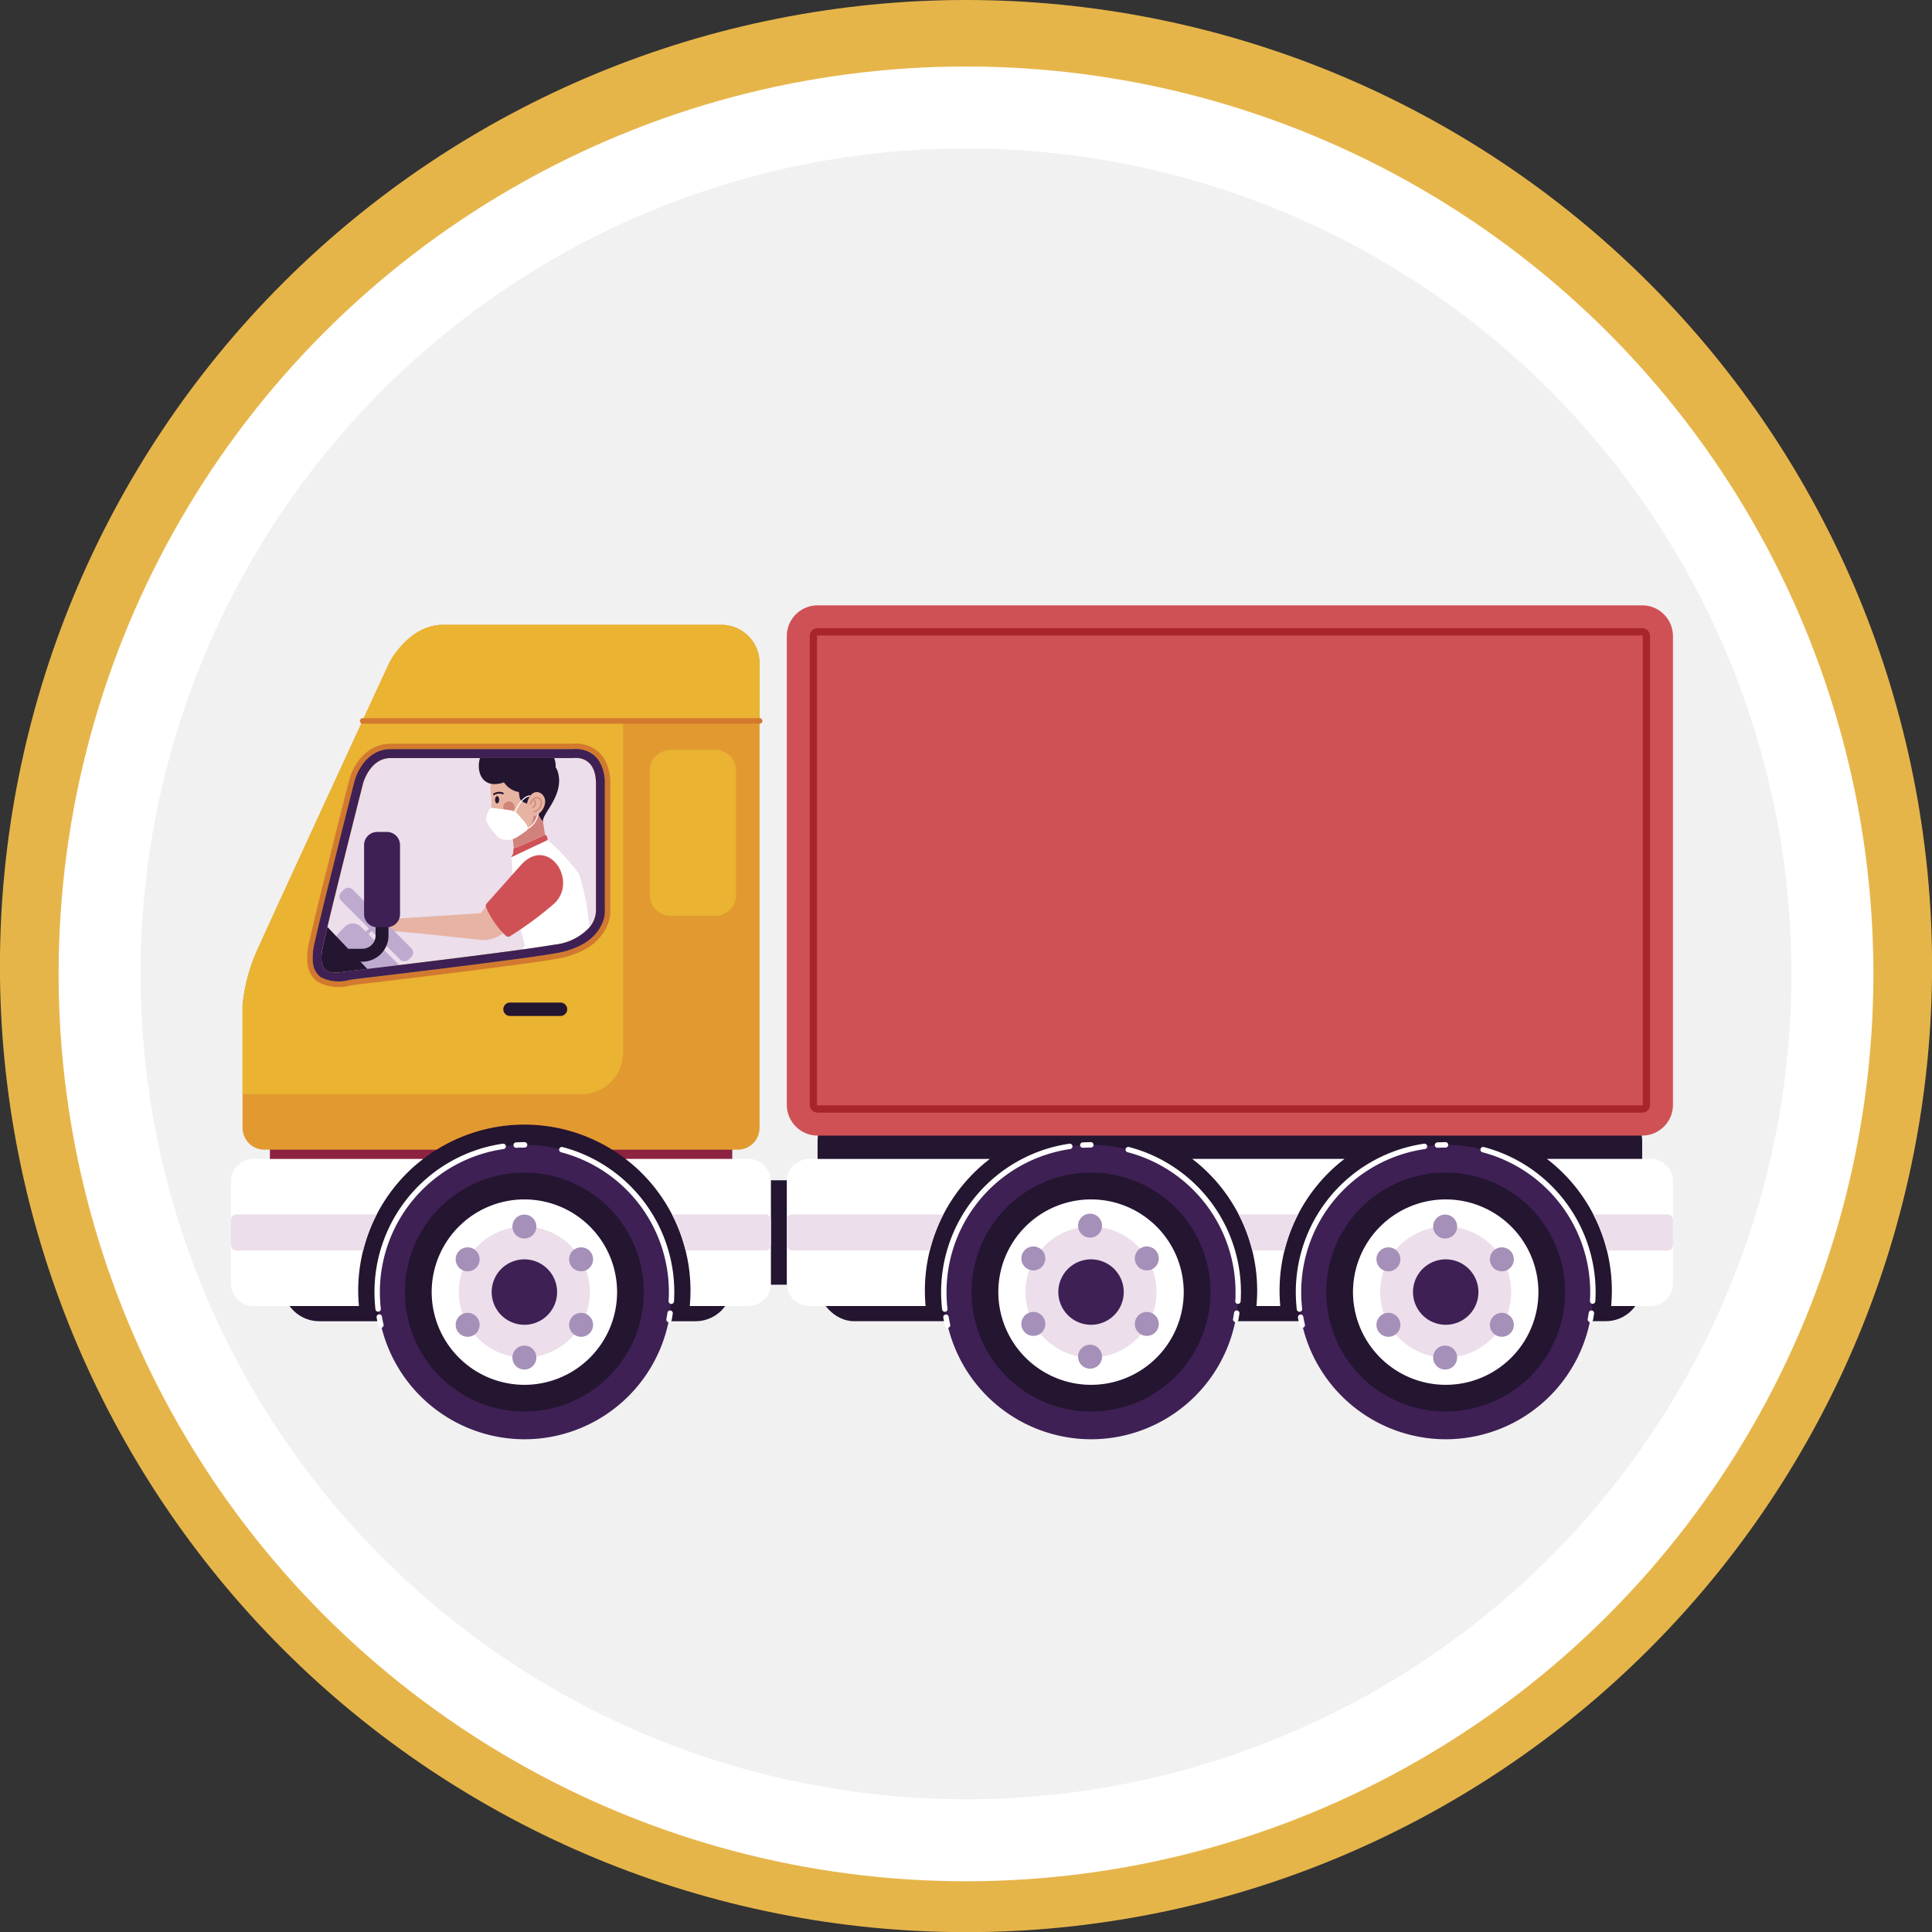 <svg xmlns="http://www.w3.org/2000/svg" width="152.443" height="152.443" viewBox="0 0 152.443 152.443">
  <rect x="0" y="0" width="152.443" height="152.443" fill="#333333" stroke="none"/>
  <g id="Grupo_6731" data-name="Grupo 6731" transform="translate(-2205.346 -1330.531)">
    <path id="Trazado_1612" data-name="Trazado 1612" d="M2281.568,1330.531q3.744,0,7.471.367t7.4,1.1q3.672.731,7.256,1.817t7.042,2.52q3.46,1.434,6.762,3.2t6.416,3.846q3.114,2.081,6.008,4.456t5.542,5.023q2.649,2.648,5.024,5.542t4.456,6.008q2.079,3.114,3.845,6.416t3.2,6.762q1.434,3.459,2.52,7.043t1.818,7.256q.731,3.672,1.1,7.4t.367,7.471q0,3.744-.367,7.471t-1.1,7.4q-.731,3.672-1.818,7.256t-2.52,7.043q-1.433,3.459-3.2,6.761t-3.845,6.416q-2.081,3.114-4.456,6.008t-5.024,5.542q-2.648,2.649-5.542,5.024t-6.008,4.456q-3.114,2.08-6.416,3.845t-6.762,3.2q-3.459,1.434-7.042,2.52t-7.256,1.818q-3.673.73-7.4,1.1t-7.471.367q-3.746,0-7.471-.367t-7.4-1.1q-3.673-.731-7.256-1.818t-7.043-2.52q-3.459-1.432-6.762-3.2t-6.416-3.845q-3.112-2.081-6.008-4.456t-5.542-5.024q-2.647-2.646-5.023-5.542t-4.456-6.008q-2.08-3.114-3.846-6.416t-3.2-6.761q-1.432-3.461-2.52-7.043t-1.817-7.256q-.731-3.672-1.1-7.4t-.367-7.471q0-3.744.367-7.471t1.1-7.4q.731-3.674,1.817-7.256t2.52-7.043q1.433-3.459,3.2-6.762t3.846-6.416q2.081-3.112,4.456-6.008t5.023-5.542q2.648-2.648,5.542-5.023t6.008-4.456q3.114-2.08,6.416-3.846t6.762-3.2q3.459-1.432,7.043-2.52T2266.7,1332q3.672-.73,7.4-1.1T2281.568,1330.531Z" fill="#e6b54a"/>
    <circle id="Elipse_70" data-name="Elipse 70" cx="71.597" cy="71.597" r="71.597" transform="translate(2209.971 1335.777)" fill="#fff"/>
    <circle id="Elipse_71" data-name="Elipse 71" cx="65.13" cy="65.13" r="65.13" transform="translate(2216.438 1342.243)" fill="#f1f1f1"/>
    <g id="Grupo_2023" data-name="Grupo 2023">
      <rect id="Rectángulo_1847" data-name="Rectángulo 1847" width="65.065" height="17.126" rx="2.875" transform="translate(2269.856 1417.653)" fill="#241530"/>
      <path id="Rectángulo_1848" data-name="Rectángulo 1848" d="M2.875,0h29.7a2.875,2.875,0,0,1,2.875,2.875V14.251a2.876,2.876,0,0,1-2.876,2.876H2.876A2.876,2.876,0,0,1,0,14.251V2.875A2.875,2.875,0,0,1,2.875,0Z" transform="translate(2227.658 1417.653)" fill="#241530"/>
      <path id="Rectángulo_1849" data-name="Rectángulo 1849" d="M2.427,0H67.493A2.427,2.427,0,0,1,69.92,2.427V39.41a2.427,2.427,0,0,1-2.427,2.427H2.428A2.428,2.428,0,0,1,0,39.41V2.427A2.427,2.427,0,0,1,2.427,0Z" transform="translate(2267.429 1378.296)" fill="#d05155"/>
      <path id="Trazado_1922" data-name="Trazado 1922" d="M2269.856,1380.1h65.066a.62.62,0,0,1,.437.182v0a.62.62,0,0,1,.182.437v36.983a.621.621,0,0,1-.62.62h-65.066a.614.614,0,0,1-.437-.182h0a.614.614,0,0,1-.182-.437v-36.983a.621.621,0,0,1,.62-.621Zm65.066.575h-65.066a.046.046,0,0,0-.032.013.045.045,0,0,0-.014.033v36.983a.044.044,0,0,0,.046.046h65.066a.045.045,0,0,0,.032-.014.048.048,0,0,0,.014-.032v-36.983a.048.048,0,0,0-.013-.033h0A.049.049,0,0,0,2334.922,1380.678Z" fill="#a8252b" fill-rule="evenodd"/>
      <rect id="Rectángulo_1850" data-name="Rectángulo 1850" width="7.284" height="8.241" rx="1.111" transform="translate(2263.381 1423.66)" fill="#241530"/>
      <path id="Trazado_1923" data-name="Trazado 1923" d="M2335.578,1433.583h-3.106c.036-.4.056-.8.056-1.209a13.089,13.089,0,0,0-5.123-10.4h8.173a1.776,1.776,0,0,1,1.771,1.77v8.064a1.776,1.776,0,0,1-1.771,1.771Zm-29.213,0h-1.879c.037-.4.056-.8.056-1.209a13.089,13.089,0,0,0-5.123-10.4h12.013a13.088,13.088,0,0,0-5.123,10.4c0,.408.019.81.056,1.209Zm-27.986,0h-9.18a1.776,1.776,0,0,1-1.77-1.771v-8.064a1.775,1.775,0,0,1,1.77-1.77h14.247a13.089,13.089,0,0,0-5.123,10.4C2278.323,1432.782,2278.343,1433.184,2278.379,1433.583Z" fill="#fff" fill-rule="evenodd"/>
      <path id="Trazado_1924" data-name="Trazado 1924" d="M2336.914,1429.2h-4.773a12.994,12.994,0,0,0-1.074-2.849h5.847a.436.436,0,0,1,.435.434v1.98a.436.436,0,0,1-.435.435Zm-30.219,0h-2.539a13.058,13.058,0,0,0-1.075-2.849h4.689a13.045,13.045,0,0,0-1.075,2.849Zm-27.985,0h-10.847a.435.435,0,0,1-.434-.435v-1.98a.435.435,0,0,1,.434-.434h11.921A13.005,13.005,0,0,0,2278.71,1429.2Z" fill="#ecdeeb" fill-rule="evenodd"/>
      <path id="Trazado_1925" data-name="Trazado 1925" d="M2263.112,1422.293h-8.01a13.107,13.107,0,0,0-16.76,0h-11.7v-11.3h36.471Z" fill="#8d2340" fill-rule="evenodd"/>
      <path id="Trazado_1926" data-name="Trazado 1926" d="M2264.4,1433.583h-4.628c.037-.4.057-.8.057-1.209a13.09,13.09,0,0,0-5.124-10.4h9.7a1.776,1.776,0,0,1,1.771,1.77v8.064a1.776,1.776,0,0,1-1.771,1.771Zm-30.734,0h-8.32a1.776,1.776,0,0,1-1.77-1.771v-8.064a1.775,1.775,0,0,1,1.77-1.77h13.387a13.089,13.089,0,0,0-5.123,10.4C2233.613,1432.782,2233.632,1433.184,2233.669,1433.583Z" fill="#fff" fill-rule="evenodd"/>
      <path id="Trazado_1927" data-name="Trazado 1927" d="M2263.558,1421.246h-9.9a13.114,13.114,0,0,0-13.864,0H2226.2a1.721,1.721,0,0,1-1.716-1.715v-9.665a13.975,13.975,0,0,1,1.261-4.593c1.171-2.612,10.355-22.513,10.355-22.513s1.531-2.926,4.188-2.926h21.972a3.011,3.011,0,0,1,3.018,2.971v36.726A1.72,1.72,0,0,1,2263.558,1421.246Z" fill="#e29a30" fill-rule="evenodd"/>
      <path id="Trazado_1928" data-name="Trazado 1928" d="M2224.48,1416.876v-7.01a13.956,13.956,0,0,1,1.26-4.593c1-2.237,7.882-17.152,9.837-21.39h18.936v29.689a3.313,3.313,0,0,1-3.3,3.3Z" fill="#eab331" fill-rule="evenodd"/>
      <path id="Trazado_1929" data-name="Trazado 1929" d="M2233.946,1387.419l2.149-4.659s1.531-2.926,4.188-2.926h21.972a3.011,3.011,0,0,1,3.018,2.971v4.614Z" fill="#eab331" fill-rule="evenodd"/>
      <path id="Trazado_1930" data-name="Trazado 1930" d="M2258.434,1389.7h3.176a1.665,1.665,0,0,1,1.806,1.461v10.17a1.666,1.666,0,0,1-1.806,1.461h-3.176a1.666,1.666,0,0,1-1.806-1.461v-10.17A1.665,1.665,0,0,1,2258.434,1389.7Z" fill="#eab331" fill-rule="evenodd"/>
      <path id="Trazado_1931" data-name="Trazado 1931" d="M2250.492,1389.216a2.7,2.7,0,0,1,.743.021,2.764,2.764,0,0,1,.73.225,2.476,2.476,0,0,1,1.149,1.117,3.9,3.9,0,0,1,.389,1.794v10.037a2.674,2.674,0,0,1-.141.871,3.591,3.591,0,0,1-.431.884,4.148,4.148,0,0,1-1.462,1.294,7.092,7.092,0,0,1-2.191.726c-1.023.178-2.073.319-3.113.46l-.184.024c-.739.1-1.508.2-2.294.3-.925.119-1.655.211-2.295.291q-1.95.245-3.956.487-1.947.235-3.956.473c-.15.018-.3.04-.459.063a3.467,3.467,0,0,1-2.609-.283,2.026,2.026,0,0,1-.811-1.5,5.233,5.233,0,0,1,.146-1.653c.389-1.736.815-3.448,1.24-5.153l.278-1.118c.535-2.152,1.07-4.306,1.642-6.528a3.986,3.986,0,0,1,.25-.677,4.922,4.922,0,0,1,.38-.673,3.51,3.51,0,0,1,1.16-1.1,2.94,2.94,0,0,1,1.465-.383Zm.674.445a2.246,2.246,0,0,0-.628-.017l-.033,0h-14.343a2.51,2.51,0,0,0-1.253.327,3.084,3.084,0,0,0-1.017.966,4.464,4.464,0,0,0-.346.613,3.536,3.536,0,0,0-.223.6c-.546,2.12-1.094,4.324-1.641,6.524l-.278,1.118c-.428,1.718-.858,3.443-1.239,5.144a4.82,4.82,0,0,0-.136,1.514,1.615,1.615,0,0,0,.633,1.2,3.168,3.168,0,0,0,2.3.2c.162-.023.32-.047.47-.064h0q1.949-.231,3.956-.473,1.952-.237,3.954-.487c.889-.111,1.689-.212,2.293-.29.742-.1,1.5-.2,2.291-.3l.184-.025c1.028-.139,2.066-.279,3.1-.458a6.631,6.631,0,0,0,2.057-.679,3.72,3.72,0,0,0,1.314-1.158,3.112,3.112,0,0,0,.377-.776,2.269,2.269,0,0,0,.121-.727v-10.048a3.476,3.476,0,0,0-.341-1.6,2.062,2.062,0,0,0-.952-.929A2.292,2.292,0,0,0,2251.166,1389.661Z" fill="#d2792f" fill-rule="evenodd"/>
      <path id="Trazado_1932" data-name="Trazado 1932" d="M2236.162,1390.347h14.409s1.8-.315,1.8,2.026v10.041s.09,2.071-3.287,2.657c-2.892.5-12.921,1.7-15.738,2.029-1.573.185-3.11.732-2.5-2.006.676-3.017,3.152-12.765,3.152-12.765S2234.531,1390.353,2236.162,1390.347Z" fill="#ecdeeb" fill-rule="evenodd"/>
      <path id="Trazado_1933" data-name="Trazado 1933" d="M2236.845,1406.682l-3.07.367-1.676-1.677a.889.889,0,0,1,0-1.255l.464-.464a.892.892,0,0,1,1.255,0Z" fill="#beaacf" fill-rule="evenodd"/>
      <path id="Trazado_1934" data-name="Trazado 1934" d="M2234.328,1406.984l-.981.116c-1.573.185-3.11.732-2.5-2.006.085-.38.2-.865.332-1.425Z" fill="#241530" fill-rule="evenodd"/>
      <path id="Trazado_1935" data-name="Trazado 1935" d="M2245.589,1409.637h3.984a.53.53,0,0,1,.529.529h0a.53.53,0,0,1-.529.529h-3.984a.53.53,0,0,1-.529-.529h0A.531.531,0,0,1,2245.589,1409.637Z" fill="#241530" fill-rule="evenodd"/>
      <g id="Grupo_2007" data-name="Grupo 2007">
        <path id="Trazado_1936" data-name="Trazado 1936" d="M2245.953,1397.963l-.32-2.668a8.335,8.335,0,0,0,.962-.526,7.884,7.884,0,0,1,1.451-.314l.414,2.629-.953.67Z" fill="#d2827c" fill-rule="evenodd"/>
        <path id="Trazado_1937" data-name="Trazado 1937" d="M2244.276,1391.687a2.715,2.715,0,0,0-.208,1.458c.116.856.1,1.244-.2,1.49a.16.16,0,0,0-.017.168.6.6,0,0,0,.425.3s.078.5.13.844a.747.747,0,0,0,.827.68c.592.022,2.142-.4,2.2-1.677s-.09-1.257-.09-1.257-1.7-2.2-1.822-2.232-1.121-.441-1.121-.441Z" fill="#e7b3a2" fill-rule="evenodd"/>
        <path id="Trazado_1938" data-name="Trazado 1938" d="M2246.928,1393.941c-.628-.225-.557-.359-.643-.916a1.763,1.763,0,0,1-1.311-1.008l-.733.069a1.415,1.415,0,0,1-.273.008,50.044,50.044,0,0,1,5.22-1.021,1.367,1.367,0,0,1,.186.407c.482,1.747-1.153,3.164-1.188,3.8l0,.049-.046-.024-.343-.526Z" fill="#241530" fill-rule="evenodd"/>
        <path id="Trazado_1939" data-name="Trazado 1939" d="M2246.928,1393.941c.3-1.422,1.5-.962,1.43-.088a1.279,1.279,0,0,1-.93,1.094l-.67-.418Z" fill="#e7b3a2" fill-rule="evenodd"/>
        <path id="Trazado_1940" data-name="Trazado 1940" d="M2245.412,1393.779a.444.444,0,1,1-.342.527A.443.443,0,0,1,2245.412,1393.779Z" fill="#cf8577" fill-rule="evenodd"/>
        <path id="Trazado_1941" data-name="Trazado 1941" d="M2245,1393.2a.07.07,0,0,0,.089-.04.068.068,0,0,0-.039-.088.849.849,0,0,0-.769.075.068.068,0,1,0,.081.11A.707.707,0,0,1,2245,1393.2Z" fill="#241530" fill-rule="evenodd"/>
        <path id="Trazado_1942" data-name="Trazado 1942" d="M2247.151,1393.983a.047.047,0,0,0,.033.057.047.047,0,0,0,.058-.032.85.85,0,0,1,.173-.349.319.319,0,0,1-.065.542.047.047,0,0,0-.013.065.048.048,0,0,0,.065.013.4.4,0,0,0,.081-.684.385.385,0,0,1,.1-.053.311.311,0,0,1,.162-.013.327.327,0,0,1,.142.068.389.389,0,0,1,.127.36.743.743,0,0,1-.559.584.047.047,0,1,0,.023.091.838.838,0,0,0,.63-.662.482.482,0,0,0-.161-.444.421.421,0,0,0-.185-.089.4.4,0,0,0-.21.017.467.467,0,0,0-.165.1h0l0,0h0A.915.915,0,0,0,2247.151,1393.983Z" fill="#cf8577" fill-rule="evenodd"/>
        <path id="Trazado_1943" data-name="Trazado 1943" d="M2247.256,1402.931c3.478-2.763.8-5.9-.626-4.244l-3.361,3.9s-6.41.415-6.541.422a.369.369,0,0,1-.216-.05l-.1-.132a.63.63,0,0,0-.858-.17,2.345,2.345,0,0,0-.47.214.421.421,0,0,0-.226.282.715.715,0,0,0,.09.41l.982.6s.148.152.239.145a.3.3,0,0,0,.2-.119l.143-.163a.056.056,0,0,0,.069-.012c.033-.033,6.221.624,6.595.664a2.433,2.433,0,0,0,1.531-.3C2245.3,1404.036,2247.256,1402.931,2247.256,1402.931Z" fill="#e7b3a2" fill-rule="evenodd"/>
        <path id="Trazado_1944" data-name="Trazado 1944" d="M2245.735,1398.5l-.068-.323.178-.333a1.224,1.224,0,0,1,.044-.419.605.605,0,0,0,.311-.057c.158-.077,2.153-.966,2.153-.966a.2.2,0,0,1,.132.083,1.382,1.382,0,0,1,.078.325,16.207,16.207,0,0,1,2.468,2.687,17.809,17.809,0,0,1,.819,4.215,4.38,4.38,0,0,1-2.765,1.355c-.585.1-1.462.231-2.512.376a.793.793,0,0,1,.189-.3l-.92-3.483Z" fill="#fff" fill-rule="evenodd"/>
        <path id="Trazado_1945" data-name="Trazado 1945" d="M2244.6,1393.355c.088.029.145.178.129.334s-.1.257-.189.228-.146-.179-.129-.334S2244.517,1393.325,2244.6,1393.355Z" fill="#241530" fill-rule="evenodd"/>
        <path id="Trazado_1946" data-name="Trazado 1946" d="M2244.1,1394.271a.625.625,0,0,0-.152.117,2.724,2.724,0,0,0-.27.846,4.592,4.592,0,0,0,1.061,1.423,1.388,1.388,0,0,0,1.343-.042,8.656,8.656,0,0,0,.794-.531c.205-.152.094-.434-.142-.708s-.56-.642-.56-.642a1.042,1.042,0,0,0-.546-.266C2245.277,1394.409,2244.1,1394.271,2244.1,1394.271Z" fill="#fff" fill-rule="evenodd"/>
        <path id="Trazado_1947" data-name="Trazado 1947" d="M2246,1394.7a.043.043,0,0,1-.056.026.045.045,0,0,1-.026-.056c0-.005.494-1.369,1.285-1.384a.947.947,0,0,0-.066.092c-.691.089-1.135,1.318-1.137,1.322Zm1.859.026a1.13,1.13,0,0,1-.108.07,1.738,1.738,0,0,1-.077.234,1.555,1.555,0,0,1-.8.877.043.043,0,0,0-.022.057.042.042,0,0,0,.057.023,1.644,1.644,0,0,0,.845-.924A2.2,2.2,0,0,0,2247.864,1394.73Z" fill="#fff" fill-rule="evenodd"/>
        <path id="Trazado_1948" data-name="Trazado 1948" d="M2246.429,1398.808l-2.712,3.047a.3.3,0,0,0-.027.246,6.828,6.828,0,0,0,1.594,2.288.327.327,0,0,0,.246.048,27.3,27.3,0,0,0,3.6-2.658C2250.96,1399.93,2248.549,1396.426,2246.429,1398.808Z" fill="#d05155" fill-rule="evenodd"/>
        <path id="Trazado_1949" data-name="Trazado 1949" d="M2245.676,1392.009c-2.2,1.165-2.811-.529-2.456-1.662h5.855a1.7,1.7,0,0,1,.113.726C2249.118,1392.27,2245.676,1392.009,2245.676,1392.009Z" fill="#241530" fill-rule="evenodd"/>
      </g>
      <rect id="Rectángulo_1851" data-name="Rectángulo 1851" width="1.257" height="7.519" rx="0.459" transform="translate(2231.937 1401.266) rotate(-45.003)" fill="#beaacf"/>
      <path id="Trazado_1950" data-name="Trazado 1950" d="M2231.616,1405.393h2.322a1.046,1.046,0,0,0,1.043-1.043v-2.475H2236v2.475a2.069,2.069,0,0,1-2.064,2.064h-2.322Z" fill="#241530" fill-rule="evenodd"/>
      <path id="Rectángulo_1852" data-name="Rectángulo 1852" d="M1.036,0H1.8A1.035,1.035,0,0,1,2.837,1.035V6.484A1.036,1.036,0,0,1,1.8,7.519H1.036A1.036,1.036,0,0,1,0,6.484V1.036A1.036,1.036,0,0,1,1.036,0Z" transform="translate(2234.073 1396.175)" fill="#3e2055"/>
      <path id="Trazado_1951" data-name="Trazado 1951" d="M2265.739,1429.2h-6.294a13.005,13.005,0,0,0-1.074-2.849h7.368a.436.436,0,0,1,.435.434v1.98a.436.436,0,0,1-.435.435Zm-31.74,0h-9.985a.436.436,0,0,1-.435-.435v-1.98a.436.436,0,0,1,.435-.434h11.059A13.005,13.005,0,0,0,2234,1429.2Z" fill="#ecdeeb" fill-rule="evenodd"/>
      <g id="Grupo_2008" data-name="Grupo 2008">
        <path id="Trazado_1952" data-name="Trazado 1952" d="M2246.722,1444.095a11.615,11.615,0,1,0-11.615-11.615A11.637,11.637,0,0,0,2246.722,1444.095Z" fill="#3e2055" fill-rule="evenodd"/>
        <path id="Trazado_1953" data-name="Trazado 1953" d="M2246.722,1423.055a9.425,9.425,0,1,0,9.425,9.425A9.425,9.425,0,0,0,2246.722,1423.055Z" fill="#241530" fill-rule="evenodd"/>
        <path id="Trazado_1954" data-name="Trazado 1954" d="M2246.722,1439.8a7.315,7.315,0,1,0-7.315-7.316A7.33,7.33,0,0,0,2246.722,1439.8Z" fill="#fff" fill-rule="evenodd"/>
        <path id="Trazado_1955" data-name="Trazado 1955" d="M2246.722,1427.312a5.169,5.169,0,1,0,5.168,5.168A5.168,5.168,0,0,0,2246.722,1427.312Z" fill="#ecdeeb" fill-rule="evenodd"/>
        <path id="Trazado_1956" data-name="Trazado 1956" d="M2246.722,1435.062a2.581,2.581,0,1,0-2.581-2.582A2.586,2.586,0,0,0,2246.722,1435.062Z" fill="#3e2055" fill-rule="evenodd"/>
        <path id="Trazado_1957" data-name="Trazado 1957" d="M2257.928,1434.6a.213.213,0,1,0,.418.078c.016-.082.031-.167.045-.252s.028-.174.039-.251a.213.213,0,1,0-.422-.06c-.013.088-.025.169-.037.243s-.028.161-.043.242Zm.174-1.411a.213.213,0,0,0,.426.025c.007-.116.012-.238.016-.368s.007-.26.007-.366a11.834,11.834,0,0,0-8.83-11.444.213.213,0,0,0-.107.412,11.4,11.4,0,0,1,8.51,11.032c0,.136,0,.254-.005.355s-.009.23-.017.354Zm-11.38-12.11a.214.214,0,1,0,0-.427c-.093,0-.2,0-.334.005s-.229.008-.334.014a.213.213,0,0,0,.023.425c.113-.006.221-.011.323-.013s.2,0,.322,0Zm-1.643.117a.213.213,0,1,0-.061-.422,11.832,11.832,0,0,0-10.125,11.706q0,.335.02.682c.013.23.033.457.058.679a.213.213,0,1,0,.424-.048c-.025-.219-.044-.437-.056-.655s-.019-.431-.019-.658a11.4,11.4,0,0,1,9.759-11.284Zm-9.593,13.232a.214.214,0,1,0-.421.072c.016.092.036.2.06.319s.047.225.069.32a.213.213,0,1,0,.415-.1c-.026-.113-.048-.216-.067-.307S2235.506,1434.545,2235.486,1434.428Z" fill="#fff" fill-rule="evenodd"/>
      </g>
      <g id="Grupo_2009" data-name="Grupo 2009">
        <path id="Trazado_1958" data-name="Trazado 1958" d="M2291.433,1444.095a11.615,11.615,0,1,0-11.616-11.615A11.637,11.637,0,0,0,2291.433,1444.095Z" fill="#3e2055" fill-rule="evenodd"/>
        <path id="Trazado_1959" data-name="Trazado 1959" d="M2291.433,1423.055a9.425,9.425,0,1,0,9.425,9.425A9.425,9.425,0,0,0,2291.433,1423.055Z" fill="#241530" fill-rule="evenodd"/>
        <path id="Trazado_1960" data-name="Trazado 1960" d="M2291.433,1439.8a7.315,7.315,0,1,0-7.316-7.316A7.329,7.329,0,0,0,2291.433,1439.8Z" fill="#fff" fill-rule="evenodd"/>
        <path id="Trazado_1961" data-name="Trazado 1961" d="M2291.433,1427.312a5.169,5.169,0,1,0,5.168,5.168A5.168,5.168,0,0,0,2291.433,1427.312Z" fill="#ecdeeb" fill-rule="evenodd"/>
        <path id="Trazado_1962" data-name="Trazado 1962" d="M2291.433,1435.062a2.581,2.581,0,1,0-2.581-2.582A2.587,2.587,0,0,0,2291.433,1435.062Z" fill="#3e2055" fill-rule="evenodd"/>
        <path id="Trazado_1963" data-name="Trazado 1963" d="M2302.638,1434.6a.213.213,0,0,0,.419.078c.015-.082.03-.167.045-.252s.027-.174.038-.251a.213.213,0,1,0-.422-.06c-.012.088-.025.169-.037.243s-.028.161-.043.242Zm.175-1.411a.213.213,0,0,0,.426.025c.007-.116.012-.238.016-.368s.007-.26.007-.366a11.834,11.834,0,0,0-8.83-11.444.213.213,0,1,0-.107.412,11.405,11.405,0,0,1,8.509,11.032c0,.136,0,.254,0,.355s-.008.23-.016.354Zm-11.38-12.11a.214.214,0,0,0,0-.427c-.093,0-.205,0-.334.005s-.229.008-.335.014a.213.213,0,0,0,.024.425c.113-.006.22-.011.322-.013s.2,0,.323,0Zm-1.644.117a.213.213,0,0,0-.06-.422,11.832,11.832,0,0,0-10.125,11.706c0,.223.007.45.02.682s.032.457.058.679a.213.213,0,1,0,.423-.048c-.025-.219-.044-.437-.056-.655s-.018-.431-.018-.658a11.4,11.4,0,0,1,9.758-11.284Zm-9.593,13.232a.213.213,0,1,0-.42.072c.016.092.036.2.06.319s.047.225.068.32a.213.213,0,0,0,.416-.1c-.027-.113-.048-.216-.067-.307S2280.217,1434.545,2280.2,1434.428Z" fill="#fff" fill-rule="evenodd"/>
      </g>
      <g id="Grupo_2010" data-name="Grupo 2010">
        <path id="Trazado_1964" data-name="Trazado 1964" d="M2319.419,1444.095a11.615,11.615,0,1,0-11.616-11.615A11.637,11.637,0,0,0,2319.419,1444.095Z" fill="#3e2055" fill-rule="evenodd"/>
        <path id="Trazado_1965" data-name="Trazado 1965" d="M2319.419,1423.055a9.425,9.425,0,1,0,9.424,9.425A9.425,9.425,0,0,0,2319.419,1423.055Z" fill="#241530" fill-rule="evenodd"/>
        <path id="Trazado_1966" data-name="Trazado 1966" d="M2319.419,1439.8a7.315,7.315,0,1,0-7.316-7.316A7.329,7.329,0,0,0,2319.419,1439.8Z" fill="#fff" fill-rule="evenodd"/>
        <path id="Trazado_1967" data-name="Trazado 1967" d="M2319.419,1427.312a5.169,5.169,0,1,0,5.168,5.168A5.168,5.168,0,0,0,2319.419,1427.312Z" fill="#ecdeeb" fill-rule="evenodd"/>
        <path id="Trazado_1968" data-name="Trazado 1968" d="M2319.419,1435.062a2.581,2.581,0,1,0-2.581-2.582A2.587,2.587,0,0,0,2319.419,1435.062Z" fill="#3e2055" fill-rule="evenodd"/>
        <path id="Trazado_1969" data-name="Trazado 1969" d="M2330.624,1434.6a.213.213,0,0,0,.419.078c.015-.082.03-.167.044-.252s.028-.174.039-.251a.213.213,0,1,0-.422-.06c-.012.088-.025.169-.037.243s-.028.161-.043.242Zm.175-1.411a.213.213,0,0,0,.425.025c.007-.116.013-.238.017-.368s.006-.26.006-.366a11.835,11.835,0,0,0-8.829-11.444.213.213,0,0,0-.107.412,11.406,11.406,0,0,1,8.509,11.032c0,.136,0,.254-.005.355s-.009.23-.016.354Zm-11.38-12.11a.214.214,0,0,0,0-.427c-.093,0-.2,0-.334.005s-.23.008-.334.014a.213.213,0,0,0,.023.425c.113-.006.22-.011.322-.013s.2,0,.323,0Zm-1.644.117a.213.213,0,1,0-.06-.422,11.832,11.832,0,0,0-10.125,11.706q0,.335.02.682c.013.23.032.457.058.679a.213.213,0,1,0,.423-.048c-.025-.219-.043-.437-.056-.655s-.018-.431-.018-.658a11.4,11.4,0,0,1,9.758-11.284Zm-9.593,13.232a.213.213,0,1,0-.42.072c.016.092.036.2.06.319s.046.225.068.32a.213.213,0,0,0,.416-.1c-.026-.113-.049-.216-.067-.307S2308.2,1434.545,2308.182,1434.428Z" fill="#fff" fill-rule="evenodd"/>
      </g>
      <path id="Trazado_1970" data-name="Trazado 1970" d="M2236.162,1390.347h14.409s1.8-.315,1.8,2.026v10.041a2.091,2.091,0,0,1-.521,1.3,4.377,4.377,0,0,1-2.766,1.355c-.585.1-1.462.231-2.512.376-3.651.505-9.4,1.2-12.245,1.537l-.981.116c-1.573.185-3.11.732-2.5-2.006.085-.38.2-.865.332-1.425.331-1.389.786-3.234,1.233-5.031.8-3.232,1.587-6.309,1.587-6.309s.529-1.976,2.16-1.982Zm16.911,12.05v-10.024a3.476,3.476,0,0,0-.341-1.6,2.062,2.062,0,0,0-.952-.929,2.292,2.292,0,0,0-.614-.188,2.246,2.246,0,0,0-.628-.017l-.033,0h-14.343a2.51,2.51,0,0,0-1.253.327,3.084,3.084,0,0,0-1.017.966,4.464,4.464,0,0,0-.346.613,3.536,3.536,0,0,0-.223.6c-.543,2.107-1.087,4.3-1.631,6.484l-.01.04-.278,1.118c-.428,1.718-.858,3.443-1.239,5.144a4.82,4.82,0,0,0-.136,1.514,1.615,1.615,0,0,0,.633,1.2,3.168,3.168,0,0,0,2.3.2c.162-.023.32-.047.47-.064h0q1.949-.231,3.956-.473,1.952-.237,3.954-.487c.889-.111,1.689-.212,2.293-.29.742-.1,1.5-.2,2.291-.3l.184-.025c1.028-.139,2.066-.279,3.1-.458a6.631,6.631,0,0,0,2.057-.679,3.72,3.72,0,0,0,1.314-1.158,3.112,3.112,0,0,0,.377-.776,2.269,2.269,0,0,0,.121-.727Z" fill="#3e2055" fill-rule="evenodd"/>
      <path id="Trazado_1971" data-name="Trazado 1971" d="M2265.273,1387.2a.216.216,0,1,1,0,.431h-31.327a.216.216,0,0,1,0-.431Z" fill="#d2792f" fill-rule="evenodd"/>
      <path id="Trazado_1972" data-name="Trazado 1972" d="M2234.7,1403.7l.055.056a.106.106,0,0,1,0,.149l-1.077,1.077a.106.106,0,0,1-.149,0l-.056-.055a.107.107,0,0,1,0-.15l1.077-1.077A.107.107,0,0,1,2234.7,1403.7Z" fill="#beaacf" fill-rule="evenodd"/>
      <path id="Trazado_1973" data-name="Trazado 1973" d="M2248.563,1396.814a1.382,1.382,0,0,0-.078-.325.2.2,0,0,0-.132-.083s-2,.889-2.153.966a.605.605,0,0,1-.311.057,1.224,1.224,0,0,0-.044.419l-.178.333.531-.251,2.229-1.052Z" fill="#d05155" fill-rule="evenodd"/>
      <g id="Grupo_2014" data-name="Grupo 2014">
        <g id="Grupo_2011" data-name="Grupo 2011">
          <path id="Trazado_1974" data-name="Trazado 1974" d="M2246.722,1428.257a.945.945,0,1,0-.945-.945A.947.947,0,0,0,2246.722,1428.257Z" fill="#a590b9" fill-rule="evenodd"/>
          <path id="Trazado_1975" data-name="Trazado 1975" d="M2246.722,1438.594a.945.945,0,1,0-.945-.945A.947.947,0,0,0,2246.722,1438.594Z" fill="#a590b9" fill-rule="evenodd"/>
        </g>
        <g id="Grupo_2012" data-name="Grupo 2012">
          <path id="Trazado_1976" data-name="Trazado 1976" d="M2252.016,1429.424a.945.945,0,1,1-1.291-.346A.944.944,0,0,1,2252.016,1429.424Z" fill="#a590b9" fill-rule="evenodd"/>
          <path id="Trazado_1977" data-name="Trazado 1977" d="M2243.064,1434.592a.945.945,0,1,1-1.29-.346A.944.944,0,0,1,2243.064,1434.592Z" fill="#a590b9" fill-rule="evenodd"/>
        </g>
        <g id="Grupo_2013" data-name="Grupo 2013">
          <path id="Trazado_1978" data-name="Trazado 1978" d="M2252.016,1435.537a.945.945,0,1,1-.346-1.291A.945.945,0,0,1,2252.016,1435.537Z" fill="#a590b9" fill-rule="evenodd"/>
          <path id="Trazado_1979" data-name="Trazado 1979" d="M2243.064,1430.369a.945.945,0,1,1-.346-1.291A.945.945,0,0,1,2243.064,1430.369Z" fill="#a590b9" fill-rule="evenodd"/>
        </g>
      </g>
      <g id="Grupo_2018" data-name="Grupo 2018">
        <g id="Grupo_2015" data-name="Grupo 2015">
          <path id="Trazado_1980" data-name="Trazado 1980" d="M2291.357,1428.187a.945.945,0,1,0-.945-.945A.947.947,0,0,0,2291.357,1428.187Z" fill="#a590b9" fill-rule="evenodd"/>
          <path id="Trazado_1981" data-name="Trazado 1981" d="M2291.357,1438.524a.945.945,0,1,0-.945-.945A.947.947,0,0,0,2291.357,1438.524Z" fill="#a590b9" fill-rule="evenodd"/>
        </g>
        <g id="Grupo_2016" data-name="Grupo 2016">
          <path id="Trazado_1982" data-name="Trazado 1982" d="M2296.652,1429.354a.945.945,0,1,1-1.291-.346A.945.945,0,0,1,2296.652,1429.354Z" fill="#a590b9" fill-rule="evenodd"/>
          <path id="Trazado_1983" data-name="Trazado 1983" d="M2287.7,1434.522a.945.945,0,1,1-1.291-.346A.945.945,0,0,1,2287.7,1434.522Z" fill="#a590b9" fill-rule="evenodd"/>
        </g>
        <g id="Grupo_2017" data-name="Grupo 2017">
          <path id="Trazado_1984" data-name="Trazado 1984" d="M2296.652,1435.467a.945.945,0,1,1-.346-1.291A.945.945,0,0,1,2296.652,1435.467Z" fill="#a590b9" fill-rule="evenodd"/>
          <path id="Trazado_1985" data-name="Trazado 1985" d="M2287.7,1430.3a.945.945,0,1,1-.346-1.29A.945.945,0,0,1,2287.7,1430.3Z" fill="#a590b9" fill-rule="evenodd"/>
        </g>
      </g>
      <g id="Grupo_2022" data-name="Grupo 2022">
        <g id="Grupo_2019" data-name="Grupo 2019">
          <path id="Trazado_1986" data-name="Trazado 1986" d="M2319.374,1428.257a.945.945,0,1,0-.945-.945A.947.947,0,0,0,2319.374,1428.257Z" fill="#a590b9" fill-rule="evenodd"/>
          <path id="Trazado_1987" data-name="Trazado 1987" d="M2319.374,1438.594a.945.945,0,1,0-.945-.945A.947.947,0,0,0,2319.374,1438.594Z" fill="#a590b9" fill-rule="evenodd"/>
        </g>
        <g id="Grupo_2020" data-name="Grupo 2020">
          <path id="Trazado_1988" data-name="Trazado 1988" d="M2324.668,1429.424a.945.945,0,1,1-1.29-.346A.945.945,0,0,1,2324.668,1429.424Z" fill="#a590b9" fill-rule="evenodd"/>
          <path id="Trazado_1989" data-name="Trazado 1989" d="M2315.716,1434.592a.945.945,0,1,1-1.291-.346A.945.945,0,0,1,2315.716,1434.592Z" fill="#a590b9" fill-rule="evenodd"/>
        </g>
        <g id="Grupo_2021" data-name="Grupo 2021">
          <path id="Trazado_1990" data-name="Trazado 1990" d="M2324.668,1435.537a.945.945,0,1,1-.346-1.291A.944.944,0,0,1,2324.668,1435.537Z" fill="#a590b9" fill-rule="evenodd"/>
          <path id="Trazado_1991" data-name="Trazado 1991" d="M2315.716,1430.369a.945.945,0,1,1-.346-1.291A.946.946,0,0,1,2315.716,1430.369Z" fill="#a590b9" fill-rule="evenodd"/>
        </g>
      </g>
    </g>
  </g>
</svg>
